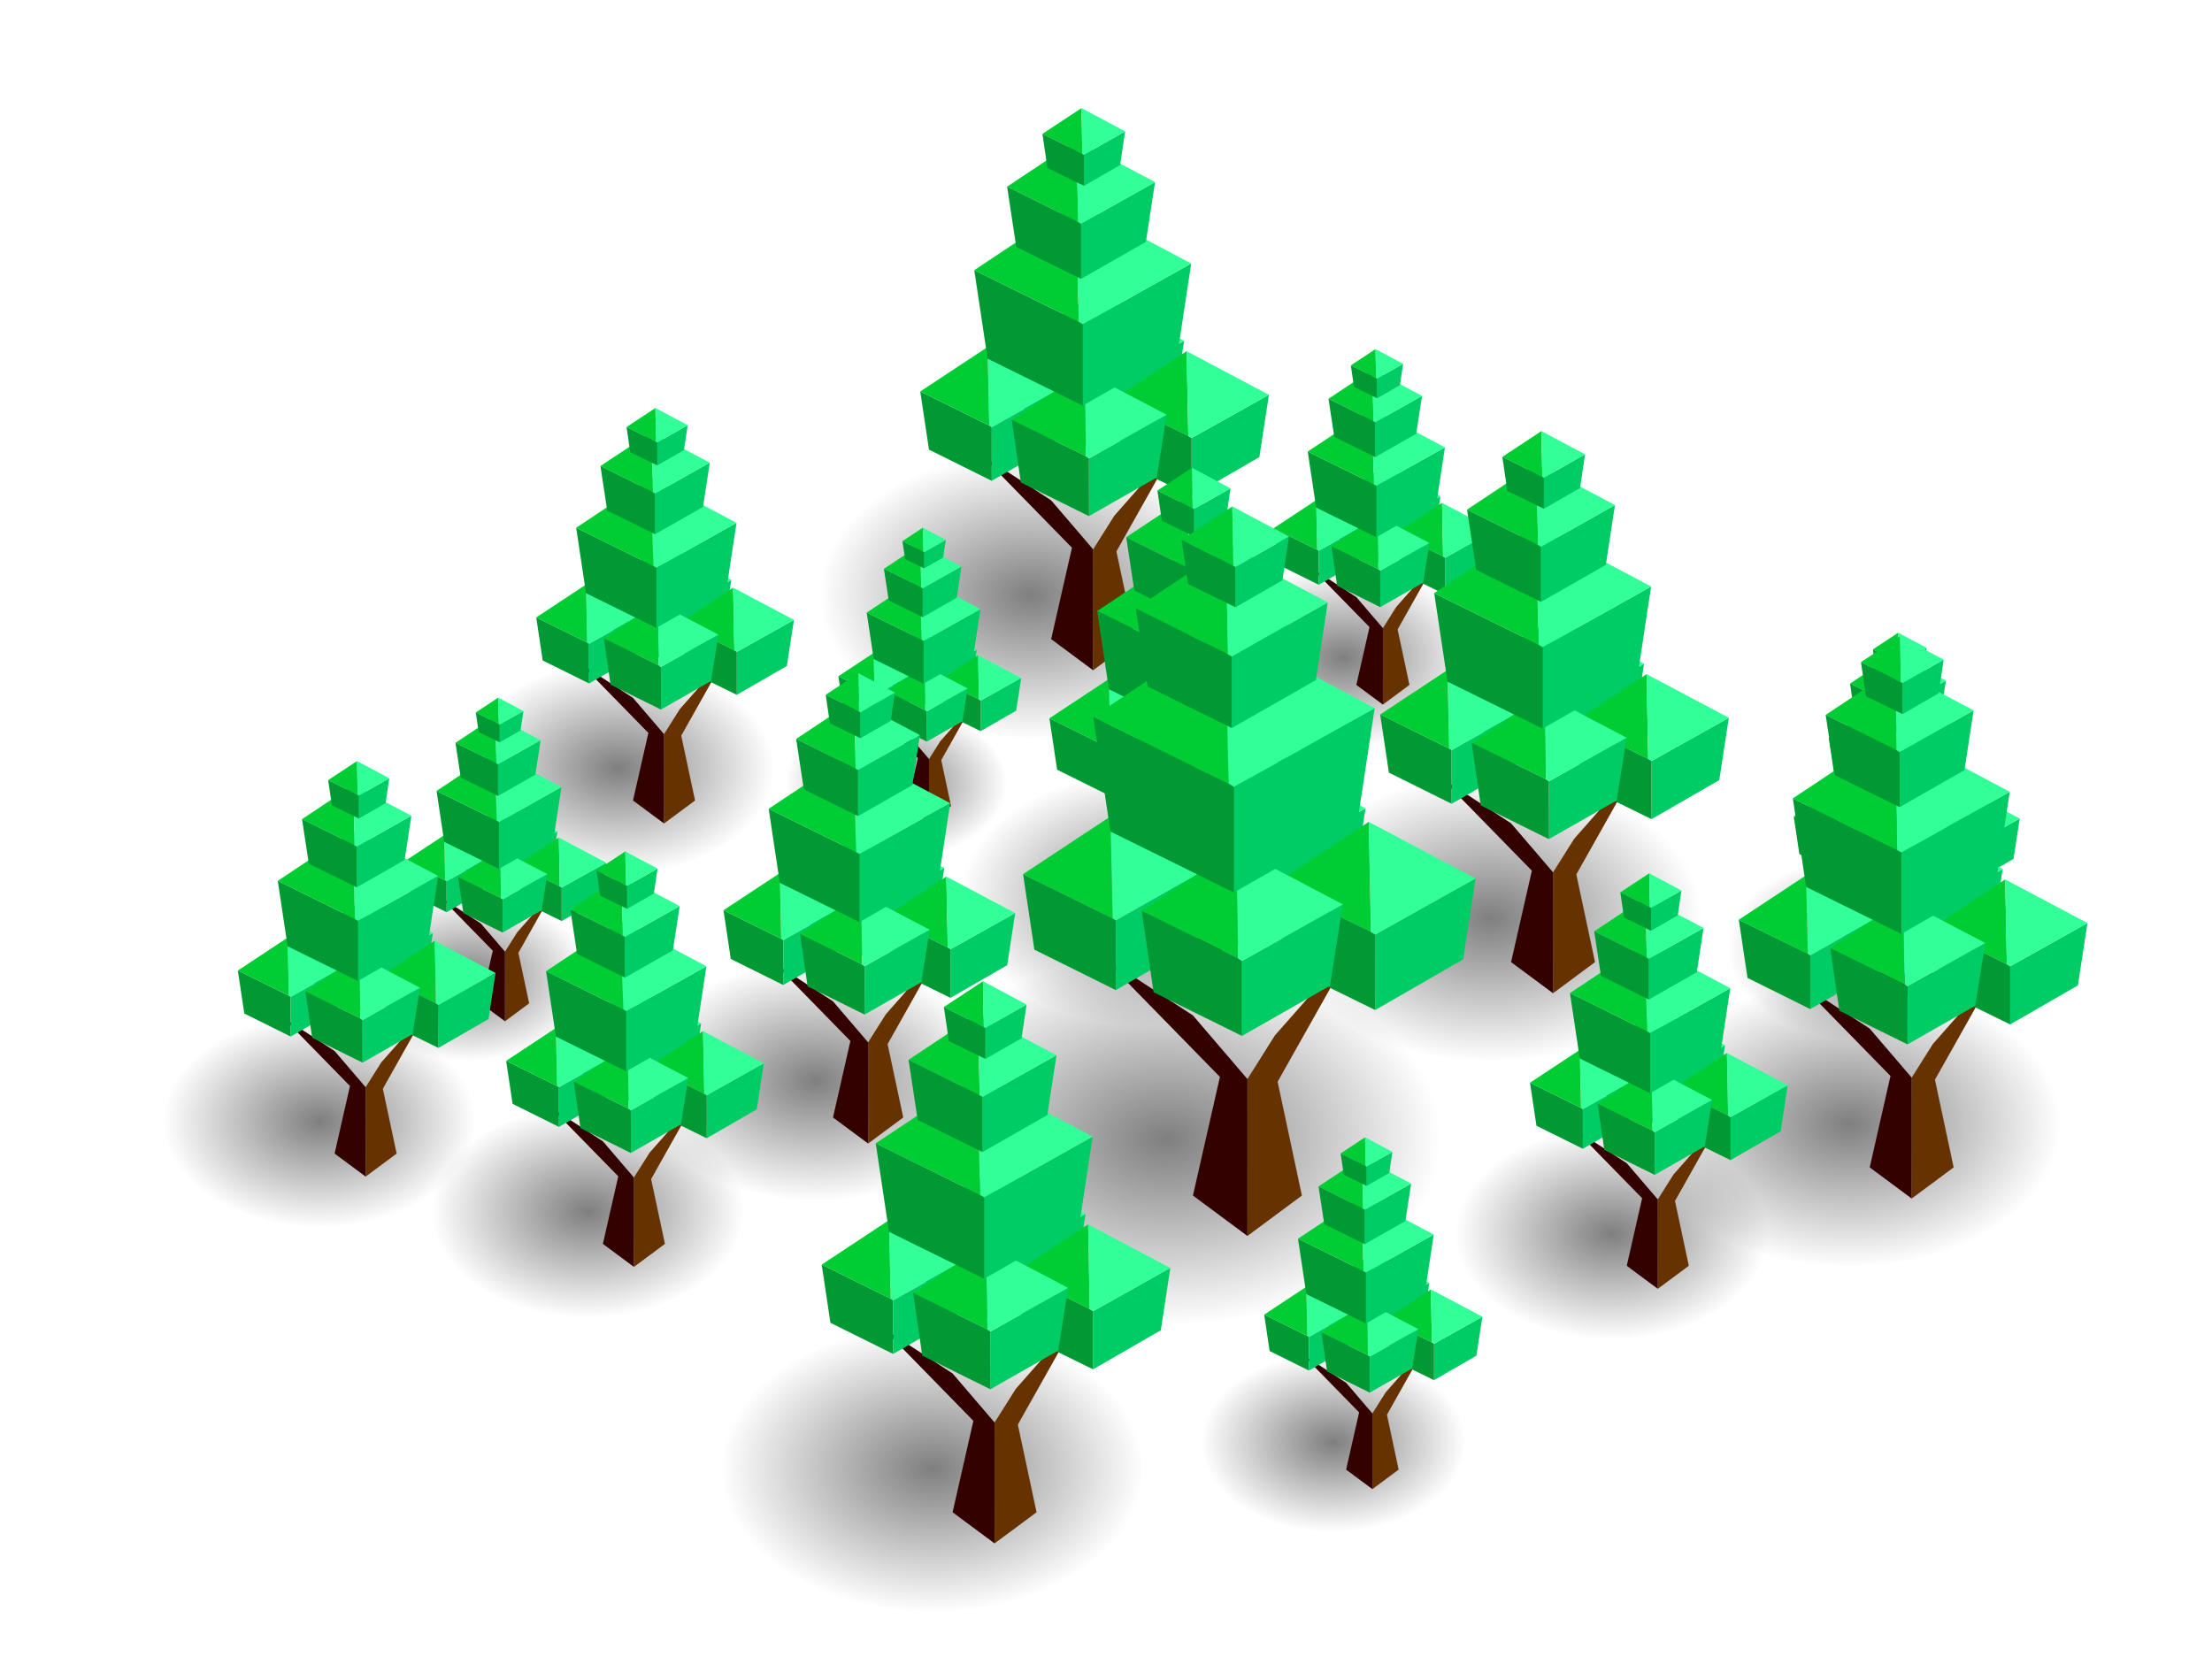 <?xml version="1.0" encoding="UTF-8" standalone="no"?>
<svg xmlns:xlink="http://www.w3.org/1999/xlink" height="151.95px" width="202.0px" xmlns="http://www.w3.org/2000/svg">
  <g transform="matrix(1.0, 0.0, 0.0, 1.0, 1.0, 9.85)">
    <use height="97.25" transform="matrix(0.48, 0.0, 0.0, 0.48, 104.118, 15.795)" width="83.45" xlink:href="#sprite0"/>
    <use height="97.25" transform="matrix(0.759, 0.0, 0.0, 0.759, 65.353, -9.842)" width="83.45" xlink:href="#sprite0"/>
    <use height="97.25" transform="matrix(0.561, 0.0, 0.0, 0.561, 34.899, 20.122)" width="83.45" xlink:href="#sprite0"/>
    <use height="97.25" transform="matrix(0.437, 0.0, 0.0, 0.437, 25.844, 48.187)" width="83.45" xlink:href="#sprite0"/>
    <use height="97.25" transform="matrix(0.398, 0.0, 0.0, 0.398, 66.288, 33.17)" width="83.45" xlink:href="#sprite0"/>
    <use height="97.25" transform="matrix(0.671, 0.0, 0.0, 0.671, 79.198, 24.152)" width="83.45" xlink:href="#sprite0"/>
    <use height="97.25" transform="matrix(0.492, 0.0, 0.0, 0.492, 151.338, 41.543)" width="83.45" xlink:href="#sprite0"/>
    <use height="97.25" transform="matrix(0.759, 0.0, 0.0, 0.759, 140.103, 38.408)" width="83.45" xlink:href="#sprite0"/>
    <use height="97.25" transform="matrix(0.759, 0.0, 0.0, 0.759, 107.353, 19.658)" width="83.45" xlink:href="#sprite0"/>
    <use height="97.25" transform="matrix(0.561, 0.0, 0.0, 0.561, 125.649, 62.622)" width="83.45" xlink:href="#sprite0"/>
    <use height="97.25" transform="matrix(0.635, 0.0, 0.0, 0.635, 50.274, 43.384)" width="83.45" xlink:href="#sprite0"/>
    <use height="97.25" transform="matrix(0.561, 0.0, 0.0, 0.561, 32.149, 60.622)" width="83.45" xlink:href="#sprite0"/>
    <use height="97.25" transform="matrix(0.985, 0.0, 0.0, 0.985, 69.476, 23.6)" width="83.45" xlink:href="#sprite0"/>
    <use height="97.25" transform="matrix(0.759, 0.0, 0.0, 0.759, 56.353, 69.908)" width="83.45" xlink:href="#sprite0"/>
    <use height="97.25" transform="matrix(0.475, 0.0, 0.0, 0.475, 103.378, 87.852)" width="83.45" xlink:href="#sprite0"/>
    <use height="97.25" transform="matrix(0.561, 0.0, 0.0, 0.561, 7.649, 52.372)" width="83.45" xlink:href="#sprite0"/>
    <use height="151.95" transform="matrix(1.0, 0.0, 0.0, 1.0, -1.0, 0.0)" width="202.0" xlink:href="#sprite2"/>
  </g>
  <defs>
    <g id="sprite0" transform="matrix(1.0, 0.0, 0.0, 1.0, 43.75, 74.45)">
      <use height="27.45" transform="matrix(1.244, 0.0, 0.0, 1.244, -32.47, -19.846)" width="40.7" xlink:href="#sprite1"/>
      <use height="67.65" transform="matrix(1.0, 0.0, 0.0, 1.0, -20.45, -61.45)" width="41.95" xlink:href="#shape1"/>
    </g>
    <g id="sprite1" transform="matrix(1.0, 0.0, 0.0, 1.0, 20.35, 13.7)">
      <use height="27.45" transform="matrix(1.0, 0.0, 0.0, 1.0, -20.35, -13.7)" width="40.7" xlink:href="#shape0"/>
    </g>
    <g id="shape0" transform="matrix(1.0, 0.0, 0.0, 1.0, 20.35, 13.7)">
      <path d="M20.35 0.0 Q20.35 5.7 14.4 9.7 8.45 13.75 0.0 13.75 -8.45 13.75 -14.4 9.7 -20.35 5.7 -20.35 0.0 -20.35 -5.65 -14.4 -9.7 -8.45 -13.7 0.0 -13.7 8.45 -13.7 14.4 -9.7 20.35 -5.65 20.35 0.0" fill="url(#gradient0)" fill-rule="evenodd" stroke="none"/>
    </g>
    <radialGradient cx="0" cy="0" gradientTransform="matrix(0.025, 0.0, 0.0, 0.017, 0.0, 0.0)" gradientUnits="userSpaceOnUse" id="gradient0" r="819.2" spreadMethod="pad">
      <stop offset="0.0" stop-color="#000000" stop-opacity="0.502"/>
      <stop offset="1.0" stop-color="#000000" stop-opacity="0.0"/>
    </radialGradient>
    <g id="shape1" transform="matrix(1.0, 0.0, 0.0, 1.0, 20.45, 61.45)">
      <path d="M0.35 -8.35 L2.9 -12.4 10.3 -20.8 3.15 -8.1 5.4 2.45 0.35 6.2 0.35 -8.35" fill="#663300" fill-rule="evenodd" stroke="none"/>
      <path d="M0.35 6.2 L-4.7 2.45 -2.2 -8.55 -13.2 -19.8 -4.7 -14.25 0.35 -8.35 0.35 6.2" fill="#320100" fill-rule="evenodd" stroke="none"/>
      <path d="M11.3 -33.45 L10.0 -25.15 1.1 -20.05 1.1 -27.7 11.3 -33.45" fill="#00cc66" fill-rule="evenodd" stroke="none"/>
      <path d="M1.1 -20.05 L-7.85 -24.45 -9.1 -32.8 0.75 -27.95 1.1 -27.7 1.1 -20.05" fill="#009933" fill-rule="evenodd" stroke="none"/>
      <path d="M0.5 -39.15 L11.3 -33.45 1.1 -27.7 0.75 -27.95 0.5 -39.15" fill="#33ff99" fill-rule="evenodd" stroke="none"/>
      <path d="M-9.1 -32.8 L0.5 -39.15 0.75 -27.95 -9.1 -32.8" fill="#00cc33" fill-rule="evenodd" stroke="none"/>
      <path d="M2.85 -26.4 L11.6 -32.2 11.8 -22.0 2.85 -26.4" fill="#00cc33" fill-rule="evenodd" stroke="none"/>
      <path d="M21.5 -26.95 L20.35 -19.45 12.2 -14.75 12.2 -21.75 21.5 -26.95" fill="#00cc66" fill-rule="evenodd" stroke="none"/>
      <path d="M12.2 -14.75 L3.95 -18.8 2.85 -26.4 11.8 -22.0 12.2 -21.75 12.2 -14.75" fill="#009933" fill-rule="evenodd" stroke="none"/>
      <path d="M11.6 -32.2 L21.5 -26.95 12.2 -21.75 11.8 -22.0 11.6 -32.2" fill="#33ff99" fill-rule="evenodd" stroke="none"/>
      <path d="M-12.35 -32.7 L-3.25 -27.9 -11.85 -23.05 -12.15 -23.25 -12.35 -32.7" fill="#33ff99" fill-rule="evenodd" stroke="none"/>
      <path d="M-11.85 -16.6 L-19.4 -20.35 -20.45 -27.35 -12.15 -23.25 -11.85 -23.05 -11.85 -16.6" fill="#009933" fill-rule="evenodd" stroke="none"/>
      <path d="M-3.25 -27.9 L-4.3 -20.95 -11.85 -16.6 -11.85 -23.05 -3.25 -27.9" fill="#00cc66" fill-rule="evenodd" stroke="none"/>
      <path d="M-20.45 -27.35 L-12.35 -32.7 -12.15 -23.25 -20.45 -27.35" fill="#00cc33" fill-rule="evenodd" stroke="none"/>
      <path d="M9.2 -24.55 L8.0 -17.0 -0.15 -12.35 -0.15 -19.3 9.2 -24.55" fill="#00cc66" fill-rule="evenodd" stroke="none"/>
      <path d="M-9.45 -23.95 L-0.7 -29.75 -0.5 -19.55 -9.45 -23.95" fill="#00cc33" fill-rule="evenodd" stroke="none"/>
      <path d="M-0.15 -12.35 L-8.35 -16.4 -9.45 -23.95 -0.5 -19.55 -0.15 -19.3 -0.15 -12.35" fill="#009933" fill-rule="evenodd" stroke="none"/>
      <path d="M-0.7 -29.75 L9.2 -24.55 -0.15 -19.3 -0.5 -19.55 -0.7 -29.75" fill="#33ff99" fill-rule="evenodd" stroke="none"/>
      <path d="M12.15 -42.75 L10.55 -32.2 -0.9 -25.65 -0.9 -35.45 12.15 -42.75" fill="#00cc66" fill-rule="evenodd" stroke="none"/>
      <path d="M-0.9 -25.65 L-12.35 -31.3 -13.95 -41.95 -1.4 -35.75 -0.9 -35.45 -0.9 -25.65" fill="#009933" fill-rule="evenodd" stroke="none"/>
      <path d="M-1.7 -50.1 L12.15 -42.75 -0.9 -35.45 -1.4 -35.75 -1.7 -50.1" fill="#33ff99" fill-rule="evenodd" stroke="none"/>
      <path d="M-13.95 -41.95 L-1.7 -50.1 -1.4 -35.75 -13.95 -41.95" fill="#00cc33" fill-rule="evenodd" stroke="none"/>
      <path d="M7.8 -52.55 L6.7 -45.35 -1.1 -40.9 -1.1 -47.55 7.8 -52.55" fill="#00cc66" fill-rule="evenodd" stroke="none"/>
      <path d="M-10.0 -52.0 L-1.65 -57.55 -1.45 -47.75 -10.0 -52.0" fill="#00cc33" fill-rule="evenodd" stroke="none"/>
      <path d="M-1.1 -40.9 L-8.9 -44.75 -10.0 -52.0 -1.45 -47.75 -1.1 -47.55 -1.1 -40.9" fill="#009933" fill-rule="evenodd" stroke="none"/>
      <path d="M-1.65 -57.55 L7.8 -52.55 -1.1 -47.55 -1.45 -47.75 -1.65 -57.55" fill="#33ff99" fill-rule="evenodd" stroke="none"/>
      <path d="M4.2 -58.65 L3.6 -54.6 -0.75 -52.1 -0.75 -55.85 4.2 -58.65" fill="#00cc66" fill-rule="evenodd" stroke="none"/>
      <path d="M-5.75 -58.35 L-1.05 -61.45 -0.95 -55.95 -5.75 -58.35" fill="#00cc33" fill-rule="evenodd" stroke="none"/>
      <path d="M-0.75 -52.1 L-5.15 -54.25 -5.75 -58.35 -0.95 -55.95 -0.75 -55.85 -0.75 -52.1" fill="#009933" fill-rule="evenodd" stroke="none"/>
      <path d="M-1.05 -61.45 L4.2 -58.65 -0.75 -55.85 -0.95 -55.95 -1.05 -61.45" fill="#33ff99" fill-rule="evenodd" stroke="none"/>
    </g>
    <g id="sprite2" transform="matrix(1.0, 0.0, 0.0, 1.0, 101.0, 75.95)">
      <use height="151.95" transform="matrix(1.0, 0.0, 0.0, 1.0, -101.0, -75.95)" width="202.0" xlink:href="#shape2"/>
    </g>
    <g id="shape2" transform="matrix(1.0, 0.0, 0.0, 1.0, 101.0, 75.95)">
      <path d="M-101.0 -75.95 L101.0 -75.95 101.0 76.0 -101.0 76.0 -101.0 -75.95" fill="#00ff00" fill-opacity="0.0" fill-rule="evenodd" stroke="none"/>
    </g>
  </defs>
</svg>

